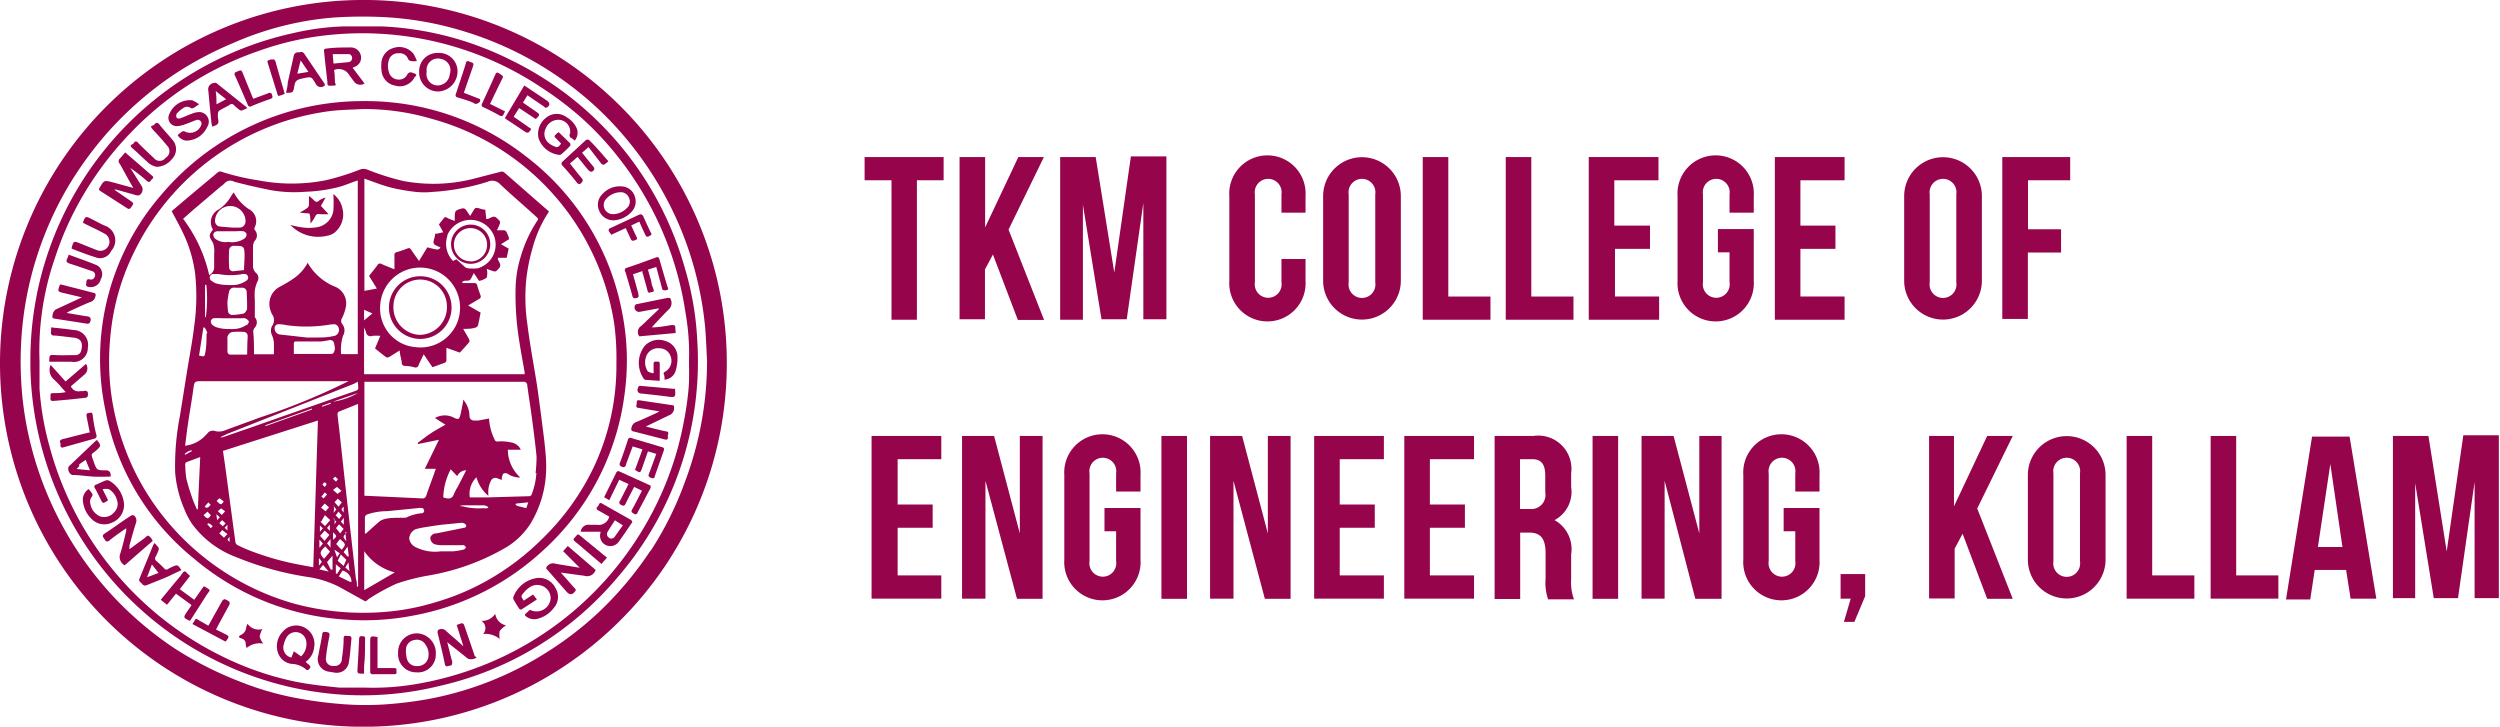 <svg id="Layer_1" data-name="Layer 1" xmlns="http://www.w3.org/2000/svg" viewBox="0 0 150.59 43.77"><defs><style>.cls-1{fill:#96044d;fill-rule:evenodd;}.cls-2{fill:#96044b;}</style></defs><title>logotkm</title><path class="cls-1" d="M34.48,12.67a21.89,21.89,0,1,0,21.6,21.89A21.86,21.86,0,0,0,34.48,12.67Zm17,33.17a21.13,21.13,0,0,1-3.2,3.79A20.81,20.81,0,0,1,45.17,52a20.15,20.15,0,0,1-7.08,2.78,24.11,24.11,0,0,1-2.6.32,17.88,17.88,0,0,1-2.34,0,24.76,24.76,0,0,1-2.53-.3,18.27,18.27,0,0,1-3.91-1.09,21.48,21.48,0,0,1-3.92-2,21.15,21.15,0,0,1-3.4-2.83,20.84,20.84,0,0,1-5.19-9.25A20,20,0,0,1,13.6,36a21.42,21.42,0,0,1,.11-4.22,20.63,20.63,0,0,1,1.24-4.87,20.33,20.33,0,0,1,1.61-3.26,22,22,0,0,1,2.22-3,21.25,21.25,0,0,1,4-3.49,21.67,21.67,0,0,1,3.52-1.88A19,19,0,0,1,30.38,14a17.9,17.9,0,0,1,2.28-.29,26.5,26.5,0,0,1,2.94,0,19.79,19.79,0,0,1,4.72.87,20.58,20.58,0,0,1,6.84,3.63A20.08,20.08,0,0,1,50,21a20.72,20.72,0,0,1,2.4,3.55,20.39,20.39,0,0,1,1.8,4.58,20.69,20.69,0,0,1,.57,3.2c0.06,0.68.08,1.37,0.12,2.05a20.62,20.62,0,0,1-1.36,7.39A20.05,20.05,0,0,1,51.5,45.84Z" transform="translate(-12.3 -12.67)"/><path class="cls-1" d="M54.3,33.17a18.18,18.18,0,0,0-.73-4.29A19.92,19.92,0,0,0,43.12,16.31a19.31,19.31,0,0,0-7.83-2.05c-0.77,0-1.54,0-2.31,0a15.63,15.63,0,0,0-3,.4,20.16,20.16,0,0,0-15.85,19.7,19.38,19.38,0,0,0,.2,2.9A20.12,20.12,0,0,0,33,54.52,19.32,19.32,0,0,0,38.73,54a19.66,19.66,0,0,0,10.75-6.53A19.88,19.88,0,0,0,54.3,33.17Zm-0.51,2.74c-0.05.68-.15,1.37-0.27,2a19.31,19.31,0,0,1-1.38,4.5,20,20,0,0,1-2.61,4.3,19.56,19.56,0,0,1-6.94,5.52,20,20,0,0,1-5.25,1.65,15.26,15.26,0,0,1-3,.21c-0.53,0-1.07,0-1.59,0C31.88,54,31,53.91,30.14,53.74a18.41,18.41,0,0,1-4.53-1.57A19.79,19.79,0,0,1,15.27,39.51a17.19,17.19,0,0,1-.59-3.43c0-.56,0-1.11,0-1.67a17.1,17.1,0,0,1,.93-6.2,19,19,0,0,1,2.19-4.57,20,20,0,0,1,2.34-2.94A19.8,19.8,0,0,1,23,18.23a19.4,19.4,0,0,1,4.85-2.48,17.86,17.86,0,0,1,4.56-1A19.44,19.44,0,0,1,45,18a19.64,19.64,0,0,1,2.58,2,19.11,19.11,0,0,1,2.51,2.87,19.78,19.78,0,0,1,3.51,8.69A14,14,0,0,1,53.81,34C53.79,34.65,53.83,35.28,53.79,35.91Z" transform="translate(-12.3 -12.67)"/><path class="cls-1" d="M49.78,31.52a15.36,15.36,0,0,0-5.85-9.47,15.65,15.65,0,0,0-9.72-3.29A15.88,15.88,0,0,0,22,24.42a15.08,15.08,0,0,0-3.36,12.92,15.07,15.07,0,0,0,5.37,9A15.62,15.62,0,0,0,33.25,50a15.43,15.43,0,0,0,3.94-.25,15.66,15.66,0,0,0,7.73-3.84,15.32,15.32,0,0,0,5-9.49A14.77,14.77,0,0,0,49.78,31.52ZM48,40.95A15,15,0,0,1,45,45.09a15.45,15.45,0,0,1-3.48,2.62,14.52,14.52,0,0,1-3,1.24,14.07,14.07,0,0,1-2.93.57,15.94,15.94,0,0,1-5.61-.5,15.43,15.43,0,0,1-5.66-3,15.19,15.19,0,0,1-3.84-4.83,15.5,15.5,0,0,1-1.45-4.57,14.87,14.87,0,0,1-.1-3.47,14.4,14.4,0,0,1,1.42-5.24,15.31,15.31,0,0,1,11.76-8.54c0.67-.09,1.35-0.09,2-0.13a14.21,14.21,0,0,1,4.2.59A14.93,14.93,0,0,1,41.3,21a15.21,15.21,0,0,1,8,11.18,15.8,15.8,0,0,1,.13,2.39A14.32,14.32,0,0,1,48,40.95Z" transform="translate(-12.3 -12.67)"/><path class="cls-1" d="M21.46,23.46c-0.09.07-.12,0.27-0.31,0.11a9.76,9.76,0,0,0-1-.78l0.69,1.1a0.4,0.4,0,0,1-.15.54,0.34,0.34,0,0,1-.18,0l-1.18-.33a0.22,0.22,0,0,0-.14,0l1,0.69a0.33,0.33,0,0,1,.14.15,1.17,1.17,0,0,1-.2.3,0.2,0.2,0,0,1-.13,0l-1.65-1.06c-0.09-.06-0.11-0.11-0.05-0.2v0c0.27-.46.27-0.46,0.78-0.33l1.25,0.34C20,23.43,19.78,23,19.51,22.53a0.21,0.21,0,0,1,0-.3c0.11-.11.21-0.24,0.33-0.38l0.87,0.75,0.71,0.62C21.54,23.3,21.57,23.37,21.46,23.46Z" transform="translate(-12.3 -12.67)"/><path class="cls-1" d="M48.18,47a0.54,0.54,0,0,1-.69.35l-1.41-.19,0.46,0.52c0.12,0.13.23,0.27,0.36,0.4s0.08,0.17,0,.26-0.23.22-.45,0l-1.26-1.44a0.45,0.45,0,0,1,.58-0.27l1.45,0.24-1-1,0.28-.31Z" transform="translate(-12.3 -12.67)"/><path class="cls-1" d="M53,32.73l-2.19.2a0.43,0.43,0,0,1,.12-0.63l1.05-1,0-.06-1.13.21a0.27,0.27,0,0,1-.31-0.36A0.17,0.17,0,0,1,50.61,31l1.91-.39c0.14,0,.16,0,0.2.14a0.52,0.52,0,0,1-.16.58c-0.29.29-.57,0.59-0.85,0.89l-0.15.17c0.42,0,.81-0.08,1.19-0.14,0.17,0,.23,0,0.23.17S53,32.6,53,32.73Z" transform="translate(-12.3 -12.67)"/><path class="cls-1" d="M52.57,37.7l-1.16.56-0.21.1c0.43,0.11.81,0.21,1.19,0.29,0.16,0,.2.09,0.14,0.23a0.6,0.6,0,0,0,0,.15c0,0.12-.07.14-0.19,0.11l-1.87-.48a0.15,0.15,0,0,1-.13-0.22,0.44,0.44,0,0,1,.31-0.36c0.4-.16.78-0.35,1.17-0.52l0.2-.11-1.25-.21c-0.12,0-.17-0.08-0.13-0.18s-0.05-.31.16-0.28l2.08,0.31A0.47,0.47,0,0,1,52.57,37.7Z" transform="translate(-12.3 -12.67)"/><path class="cls-1" d="M33.54,16.75l0.2-.09a0.57,0.57,0,0,0,.31-0.5,0.62,0.62,0,0,0-.69-0.63c-0.47,0-.95,0-1.42.07-0.12,0-.13.08-0.12,0.17,0.06,0.61.13,1.21,0.2,1.81,0,0.27,0,.26.31,0.25s0.17-.06.15-0.19,0-.5-0.06-0.75a0.72,0.72,0,0,1,.89.26c0.1,0.15.21,0.29,0.32,0.44a0.47,0.47,0,0,0,.63.11Zm-0.22-.34-0.93.09-0.05-.57c0.33,0,.64,0,1,0A0.25,0.25,0,0,1,33.32,16.41Z" transform="translate(-12.3 -12.67)"/><path class="cls-1" d="M21.5,45.25l-1.69,1.47A0.57,0.57,0,0,1,19.55,46c0.14-.44.24-0.89,0.35-1.33,0,0,0-.1,0-0.18-0.36.25-.7,0.48-1,0.73-0.14.11-.22,0.08-0.3-0.06s-0.19-.22,0-0.35c0.53-.34,1-0.7,1.56-1.06,0.12-.08.17-0.05,0.25,0a0.42,0.42,0,0,1,.07.45c-0.14.44-.26,0.88-0.38,1.33a1.52,1.52,0,0,0,0,.22L21,45.09c0.22-.18.19-0.23,0.41,0Z" transform="translate(-12.3 -12.67)"/><path class="cls-1" d="M45.65,49.3a1.75,1.75,0,0,1-1,.65A0.79,0.79,0,0,1,44,49.81c-0.1-.07-0.11-0.13,0-0.21l0.22-.2a0.85,0.85,0,0,0,1.25-.72A0.81,0.81,0,0,0,44.28,48a1.55,1.55,0,0,0-.43.37c-0.19.22-.17,0.23,0,0.48l0.56-.37,0.23,0.3-0.94.61a0.16,0.16,0,0,1-.13-0.06c-0.12-.18-0.24-0.37-0.34-0.56a0.2,0.2,0,0,1,0-.16,1.79,1.79,0,0,1,1.48-1.13,1.1,1.1,0,0,1,1.07.65A1,1,0,0,1,45.65,49.3Z" transform="translate(-12.3 -12.67)"/><path class="cls-1" d="M50.33,44L48.56,43c-0.18-.11-0.18.11-0.25,0.18a0.12,0.12,0,0,0,0,.22L49,43.79a0.66,0.66,0,0,1-.76.49c-0.15,0-.3,0-0.44,0a0.47,0.47,0,0,0-.52.42h1.19a0.44,0.44,0,0,1,0,.07,0.62,0.62,0,0,0,1.11.52c0.28-.38.54-0.78,0.81-1.17Zm-1,1a0.24,0.24,0,0,1-.35.06,0.26,0.26,0,0,1-.07-0.37c0.13-.22.28-0.44,0.43-0.68l0.48,0.31C49.65,44.54,49.49,44.77,49.33,45Z" transform="translate(-12.3 -12.67)"/><path class="cls-1" d="M19.05,44.15a1.08,1.08,0,0,1-1.27-.26,1.67,1.67,0,0,1-.49-1.15,0.76,0.76,0,0,1,.35-0.61,2.33,2.33,0,0,1,.21.27,0.18,0.18,0,0,1,0,.17,0.47,0.47,0,0,0-.11.43,1,1,0,0,0,.6.78,0.79,0.79,0,0,0,.86-0.28,0.68,0.68,0,0,0,.14-0.72,1.08,1.08,0,0,0-.47-0.64,0.89,0.89,0,0,0-.39,0l0.33,0.66-0.09.07c-0.22.13-.23,0.13-0.34-0.09s-0.23-.47-0.36-0.7a0.13,0.13,0,0,1,.08-0.22c0.18-.08.36-0.17,0.54-0.24a0.3,0.3,0,0,1,.23,0,1.8,1.8,0,0,1,.9,1.38A1.15,1.15,0,0,1,19.05,44.15Z" transform="translate(-12.3 -12.67)"/><path class="cls-1" d="M18.05,30.5a0.43,0.43,0,0,1-.31.36c-0.43.17-.84,0.37-1.26,0.56l-0.17.1,1.19,0.2c0.26,0,.33.17,0.2,0.4a0.17,0.17,0,0,1-.14.05l-2-.31a0.15,0.15,0,0,1-.1-0.06,0.56,0.56,0,0,1,.18-0.48L17,30.69l0.23-.11L16,30.29a0.35,0.35,0,0,1-.19-0.11,1.37,1.37,0,0,1,.1-0.36,0.18,0.18,0,0,1,.12,0l1.91,0.49A0.13,0.13,0,0,1,18.05,30.5Z" transform="translate(-12.3 -12.67)"/><path class="cls-1" d="M53,35a0.75,0.75,0,0,1-.67.54c0-.13,0-0.24-0.06-0.36a0.15,0.15,0,0,1,.07-0.11,0.75,0.75,0,0,0,.35-0.95A0.7,0.7,0,0,0,52,33.65a0.74,0.74,0,0,0-.73.39,1,1,0,0,0,.05,1,0.78,0.78,0,0,0,.35.11c0-.22,0-0.38,0-0.55s0.09-.15.2-0.15,0.18,0,.17.16c0,0.32,0,.64,0,1l-0.86-.06a0.15,0.15,0,0,1-.09-0.05,1.66,1.66,0,0,1,.05-2,1.16,1.16,0,0,1,1.24-.29,1,1,0,0,1,.73.94A2.69,2.69,0,0,1,53,35Z" transform="translate(-12.3 -12.67)"/><path class="cls-1" d="M41,52.28a0.57,0.57,0,0,1-.51.07l-1.08-.86-0.17-.14c0.11,0.42.19,0.8,0.3,1.17,0,0.16,0,.23-0.15.25s-0.26.12-.3-0.13c-0.12-.6-0.27-1.18-0.41-1.77a0.36,0.36,0,0,1,0-.24,0.37,0.37,0,0,1,.44,0c0.33,0.31.69,0.59,1,.89l0.09,0.07,0,0-0.4-1.27a2.1,2.1,0,0,1,.31-0.11,0.17,0.17,0,0,1,.13.09c0.22,0.63.44,1.27,0.65,1.9A0.15,0.15,0,0,1,41,52.28Z" transform="translate(-12.3 -12.67)"/><path class="cls-1" d="M31.22,51.68a1.11,1.11,0,0,0-.56-1.2,1.07,1.07,0,0,0-1.33.24,1.26,1.26,0,0,0-.3,1.23,1,1,0,0,0,.83.71,1.39,1.39,0,0,1,.87.33c0.11,0.11.18,0,.24-0.08s0-.14-0.06-0.2a2.53,2.53,0,0,1-.2-0.17A1.23,1.23,0,0,0,31.22,51.68Zm-0.78.53L30,51.9l-0.15.38a0.62,0.62,0,0,1-.45-0.81,1.45,1.45,0,0,1,.14-0.37,0.64,0.64,0,0,1,1.21.23A1,1,0,0,1,30.43,52.21Z" transform="translate(-12.3 -12.67)"/><path class="cls-1" d="M52.4,30.16c-0.12,0-.19,0-0.22-0.11-0.11-.43-0.23-0.86-0.35-1.3l-0.5.16,0.21,0.74c0,0.15.08,0.31,0.13,0.46s-0.06.14-.14,0.16-0.18.08-.22-0.07c-0.08-.32-0.18-0.64-0.27-1C51,29.16,51,29.1,51,29l-0.57.19,0.32,1.16c0,0.12.08,0.23-.11,0.27s-0.22,0-.26-0.17c-0.13-.47-0.27-0.94-0.41-1.41A0.15,0.15,0,0,1,50,28.82c0.61-.2,1.21-0.42,1.81-0.64a0.14,0.14,0,0,1,.21.1c0.16,0.56.32,1.12,0.49,1.67C52.6,30.11,52.52,30.13,52.4,30.16Z" transform="translate(-12.3 -12.67)"/><path class="cls-1" d="M46.92,21.14L46.75,21a0.19,0.19,0,0,1-.11-0.29,0.72,0.72,0,0,0-.56-0.81,0.82,0.82,0,0,0-.91.51,0.72,0.72,0,0,0,.24.92,1.13,1.13,0,0,0,.2.12c0.27,0.13.3,0.12,0.49-.13l-0.26-.27c-0.18-.17-0.18-0.17,0-0.34l0.11-.08c0.23,0.22.46,0.44,0.69,0.67a0.16,0.16,0,0,1,0,.16c-0.16.17-.33,0.33-0.5,0.48A0.2,0.2,0,0,1,46,22a1.49,1.49,0,0,1-1.26-1,1.22,1.22,0,0,1,.47-1.25,1,1,0,0,1,1.25,0,1.41,1.41,0,0,1,.6.7A0.74,0.74,0,0,1,46.92,21.14Z" transform="translate(-12.3 -12.67)"/><path class="cls-1" d="M24.78,20.32a1.39,1.39,0,0,1-1.28.82A0.69,0.69,0,0,1,23,20.81a2.77,2.77,0,0,1,.28-0.22,0.18,0.18,0,0,1,.15,0,0.71,0.71,0,0,0,1-.41,0.23,0.23,0,0,0-.3-0.28c-0.22.07-.44,0.18-0.66,0.25a1.64,1.64,0,0,1-.52.12,0.5,0.5,0,0,1-.49-0.62,1.35,1.35,0,0,1,1.42-.94,2.36,2.36,0,0,1,.41.24c-0.16.11-.25,0.18-0.35,0.23a0.18,0.18,0,0,1-.15,0,0.36,0.36,0,0,0-.45,0,1.8,1.8,0,0,0-.39.33,0.29,0.29,0,0,0,0,.27,0.28,0.28,0,0,0,.25,0c0.23-.08.45-0.19,0.68-0.27a1.25,1.25,0,0,1,.45-0.09A0.58,0.58,0,0,1,24.78,20.32Z" transform="translate(-12.3 -12.67)"/><path class="cls-1" d="M51.49,41.92a1.12,1.12,0,0,1,0,.14L50.7,43.55a0.13,0.13,0,0,1-.22.06c-0.09-.06-0.19-0.09-0.11-0.24,0.21-.37.4-0.76,0.6-1.14L50.5,42c-0.17.33-.35,0.66-0.51,1-0.07.15-.14,0.16-0.28,0.08a0.15,0.15,0,0,1-.06-0.25l0.51-1-0.56-.26L49,42.8l-0.31-.18c0.25-.51.5-1,0.74-1.5a0.16,0.16,0,0,1,.14-0.07Z" transform="translate(-12.3 -12.67)"/><path class="cls-1" d="M52.28,39.82q-0.27.77-.54,1.54c0,0.13-.11.14-0.23,0.09s-0.18-.09-0.12-0.24c0.15-.39.29-0.78,0.44-1.2l-0.5-.15-0.35,1c-0.11.31-.13,0.31-0.43,0.11L51,39.74l-0.59-.18c-0.14.38-.28,0.74-0.41,1.11a0.15,0.15,0,0,1-.24.11,0.16,0.16,0,0,1-.11-0.25c0.17-.45.32-0.9,0.47-1.36a0.15,0.15,0,0,1,.22-0.11l1.82,0.54C52.29,39.63,52.33,39.69,52.28,39.82Z" transform="translate(-12.3 -12.67)"/><path class="cls-1" d="M24.75,48.5c-0.3.47-.6,0.94-0.9,1.41l-0.11.16h0c-0.41-.19-0.41-0.2-0.17-0.56l0.27-.39-0.94-.69-0.54.67-0.38-.3,0.89-1.08c0.14-.17.29-0.33,0.41-0.51s0.19-.14.3,0a2.08,2.08,0,0,0,.17.15l-0.62.8L24,48.8,24.56,48h0.07C25,48.25,25,48.15,24.75,48.5Z" transform="translate(-12.3 -12.67)"/><path class="cls-1" d="M38.67,15.86A1.09,1.09,0,0,0,37.55,17a1.14,1.14,0,0,0,1.15,1.18A1.21,1.21,0,0,0,39.86,17,1.11,1.11,0,0,0,38.67,15.86Zm0.72,1.28a0.73,0.73,0,0,1-.92.65A0.69,0.69,0,0,1,38,17a1.83,1.83,0,0,1,0-.21,0.68,0.68,0,0,1,.86-0.57A0.69,0.69,0,0,1,39.39,17.14Z" transform="translate(-12.3 -12.67)"/><path class="cls-1" d="M48.95,22.39l-0.18.14c-0.1.1-.17,0.06-0.25,0l-0.77-1-0.39.34c0.23,0.28.44,0.55,0.66,0.81,0.09,0.11.12,0.18,0,.29s-0.21,0-.29-0.06l-0.64-.79-0.46.4c0.24,0.3.46,0.59,0.7,0.87,0.09,0.11.1,0.18,0,.28a0.16,0.16,0,0,1-.28,0q-0.41-.52-0.85-1c-0.1-.11-0.11-0.18,0-0.28l1.4-1.29a0.21,0.21,0,0,1,.18,0C48.16,21.47,48.55,21.92,48.95,22.39Z" transform="translate(-12.3 -12.67)"/><path class="cls-1" d="M37.42,50.82A1.13,1.13,0,0,0,36.28,52a1.09,1.09,0,0,0,1.11,1.17,1.07,1.07,0,0,0,1.16-1.08A1.18,1.18,0,0,0,37.42,50.82Zm0.67,1.5a0.65,0.65,0,0,1-.67.47,0.58,0.58,0,0,1-.6-0.41,1.77,1.77,0,0,1-.06-0.66,0.59,0.59,0,0,1,.51-0.5,0.6,0.6,0,0,1,.66.28A1,1,0,0,1,38.09,52.32Z" transform="translate(-12.3 -12.67)"/><path class="cls-1" d="M45.31,19.09a0.14,0.14,0,0,1-.24,0l-1-.68-0.27.44,0.77,0.53c0.27,0.19.27,0.21,0,.46l-1-.66-0.33.52,1.06,0.74a0.94,0.94,0,0,1-.15.2,0.2,0.2,0,0,1-.17,0l-1.25-.83,0-.06,1.15-1.93,1.22,0.81a1.57,1.57,0,0,0,.16.11C45.42,18.86,45.43,19,45.31,19.09Z" transform="translate(-12.3 -12.67)"/><path class="cls-1" d="M17.59,36.53a0.18,0.18,0,0,1-.13.1l-0.92.1-1,.09c-0.14,0-.21,0-0.2-0.17a0.34,0.34,0,0,0,0-.11c0-.15,0-0.19.17-0.19s0.47,0,.75-0.06L16,36a4.81,4.81,0,0,0-.45-0.47,0.76,0.76,0,0,1-.2-0.88l0.9,1,1.23-1.06a0.48,0.48,0,0,1-.09.64l-0.82.71a0.49,0.49,0,0,0,.57.29l0.17,0C17.55,36.17,17.63,36.25,17.59,36.53Z" transform="translate(-12.3 -12.67)"/><path class="cls-1" d="M22.65,22.26a1.22,1.22,0,0,1-.9.46,1.07,1.07,0,0,1-.6-0.32c-0.29-.26-0.56-0.53-0.85-0.78s0-.22.05-0.32,0.16-.18.29,0q0.45,0.45.92,0.88a0.44,0.44,0,0,0,.71,0,0.46,0.46,0,0,0,.1-0.73c-0.27-.33-0.55-0.64-0.84-0.95s0-.23.06-0.32,0.18-.19.32,0,0.51,0.59.76,0.89A0.85,0.85,0,0,1,22.65,22.26Z" transform="translate(-12.3 -12.67)"/><path class="cls-1" d="M27.13,19.11l-1.8-1.44a0.19,0.19,0,0,0-.14,0,0.38,0.38,0,0,0-.34.47c0.06,0.65.12,1.3,0.19,1.95a1.27,1.27,0,0,0,.05.21c0.38-.14.4-0.17,0.34-0.54a1,1,0,0,1,0-.25,0.26,0.26,0,0,1,.08-0.18c0.2-.12.42-0.22,0.62-0.34a0.17,0.17,0,0,1,.25,0,2.86,2.86,0,0,0,.32.28,0.22,0.22,0,0,0,.16.06,2.5,2.5,0,0,0,.33-0.15A0.27,0.27,0,0,0,27.13,19.11Zm-1.79-.16c0-.27,0-0.51-0.05-0.8l0.63,0.5Z" transform="translate(-12.3 -12.67)"/><path class="cls-1" d="M31.85,17.71l-1.24-1.83a0.23,0.23,0,0,0-.29-0.05A0.26,0.26,0,0,0,30,16c-0.12.56-.25,1.11-0.37,1.66,0,0.2-.06.4-0.1,0.6,0.38,0,.43,0,0.49-0.35s0.09-.43.57-0.53,0.47-.09.72,0.32a0.34,0.34,0,0,0,.56.11A0.66,0.66,0,0,0,31.85,17.71Zm-1.64-.6,0.2-.8L30.88,17Z" transform="translate(-12.3 -12.67)"/><path class="cls-1" d="M22.66,46.82l-0.22.11a0.16,0.16,0,0,1-.23,0c-0.15-.16-0.31-0.31-0.47-0.45a0.2,0.2,0,0,1-.06-0.29,2.55,2.55,0,0,0,.17-0.38,0.2,0.2,0,0,0,0-.15c-0.07-.1-0.15-0.18-0.24-0.28a0.72,0.72,0,0,0-.08.12L20.7,47.53c-0.07.17,0.09,0.22,0.16,0.31a0.21,0.21,0,0,0,.27.08l1.1-.44,1-.47C23,46.68,23,46.67,22.66,46.82Zm-1.5.62,0.29-.77,0.4,0.51Z" transform="translate(-12.3 -12.67)"/><path class="cls-1" d="M18.67,41c-0.54,0-.54,0-0.73-0.53s-0.15-.4.17-0.68,0.25-.31.05-0.6l-0.06,0-1.67,1.59a0.42,0.42,0,0,0,.21.5c0.44,0,.88.08,1.32,0.1s0.69,0,1,0C19,41.11,18.87,41,18.67,41Zm-1.76-.08a1.48,1.48,0,0,0,.16-0.17,0.39,0.39,0,0,0,0-.11l0.39-.27L17.72,41Z" transform="translate(-12.3 -12.67)"/><path class="cls-1" d="M19,27.78a0.73,0.73,0,0,1-.94.39c-0.49-.15-1-0.35-1.44-0.52a0.36,0.36,0,0,1,0-.08c0.12-.39.12-0.39,0.5-0.24s0.66,0.27,1,.4a0.54,0.54,0,0,0,.45-1c-0.36-.2-0.73-0.37-1.1-0.55l-0.18-.1a0.26,0.26,0,0,1,0,0c0.16-.4.16-0.4,0.54-0.21s0.5,0.27.75,0.38A0.94,0.94,0,0,1,19,27.78Z" transform="translate(-12.3 -12.67)"/><path class="cls-1" d="M17.59,33.62a0.84,0.84,0,0,1-1,.84l-1.14,0-0.18,0a0.16,0.16,0,0,1,0,0c0-.43,0-0.42.4-0.4s0.78,0,1.17,0a0.34,0.34,0,0,0,.35-0.27c0.12-.45,0-0.73-0.44-0.78s-0.79-.1-1.18-0.13a0.17,0.17,0,0,1-.19-0.24l0-.25,0.92,0.1,0.44,0.06A0.89,0.89,0,0,1,17.59,33.62Z" transform="translate(-12.3 -12.67)"/><path class="cls-1" d="M33.47,51.15c-0.05.46-.07,0.92-0.15,1.37a0.74,0.74,0,0,1-.84.67l-0.36-.06a0.76,0.76,0,0,1-.64-1c0.07-.41.16-0.81,0.23-1.23,0-.21.15-0.17,0.29-0.15s0.17,0.09.14,0.24c-0.08.42-.16,0.84-0.2,1.27a0.42,0.42,0,0,0,.48.52,0.41,0.41,0,0,0,.47-0.43C32.95,52,33,51.54,33,51.12c0-.23.17-0.13,0.28-0.14S33.48,51,33.47,51.15Z" transform="translate(-12.3 -12.67)"/><path class="cls-1" d="M37.26,17.35a1,1,0,0,1-1.15.48,1,1,0,0,1-.83-0.91,2.17,2.17,0,0,1,0-.53A1,1,0,0,1,36,15.56a1.1,1.1,0,0,1,1.2.34,2.11,2.11,0,0,1,.21.45,1.61,1.61,0,0,1-.34,0,0.26,0.26,0,0,1-.18-0.11,0.54,0.54,0,0,0-.59-0.36,0.56,0.56,0,0,0-.57.39,1.16,1.16,0,0,0,0,.75,0.59,0.59,0,0,0,.53.44,0.55,0.55,0,0,0,.59-0.34C37,17,37,17,37.25,17.09S37.3,17.27,37.26,17.35Z" transform="translate(-12.3 -12.67)"/><path class="cls-1" d="M50.55,24.54a0.86,0.86,0,0,0-.78-0.64,1.4,1.4,0,0,0-1.2.48,0.88,0.88,0,0,0-.17,1,0.91,0.91,0,0,0,.88.56,1.54,1.54,0,0,0,1-.45A0.9,0.9,0,0,0,50.55,24.54Zm-0.46.63a1.19,1.19,0,0,1-.84.4,0.55,0.55,0,0,1-.41-0.95,1.19,1.19,0,0,1,.82-0.37,0.52,0.52,0,0,1,.52.32A0.53,0.53,0,0,1,50.1,25.17Z" transform="translate(-12.3 -12.67)"/><path class="cls-1" d="M25.44,50.34l-0.13.25,0.52,0.26c0.29,0.14.3,0.16,0.06,0.47l-2-1.06,0.21-.33,0.75,0.43,0.81-1.45a0.3,0.3,0,0,1,.16-0.15,0.79,0.79,0,0,1,.3.16,0.28,0.28,0,0,1,0,.17Z" transform="translate(-12.3 -12.67)"/><path class="cls-1" d="M51.41,26.89c-0.1.06-.17,0.06-0.23-0.06s-0.25-.53-0.37-0.81l-0.49.23c0.11,0.23.2,0.45,0.31,0.66s0,0.18-.09.23-0.19.06-.25-0.08-0.2-.43-0.3-0.65l-0.87.4L49,26.63a0.13,0.13,0,0,1,.07-0.22l1.73-.81c0.12-.05.18,0,0.24,0.08q0.22,0.5.46,1C51.6,26.81,51.51,26.83,51.41,26.89Z" transform="translate(-12.3 -12.67)"/><path class="cls-1" d="M18.12,38.92a0.19,0.19,0,0,1-.09.16l-1.92.54a0.12,0.12,0,0,1-.17-0.11,0.46,0.46,0,0,0,0-.15c-0.07-.15,0-0.2.14-0.24l1.54-.39,0.09,0c-0.07-.33-0.13-0.66-0.2-1,0-.12,0-0.17.12-0.18s0.21-.09.25,0.1C17.93,38.07,18,38.49,18.12,38.92Z" transform="translate(-12.3 -12.67)"/><path class="cls-1" d="M28.59,18.63c-0.39.13-.77,0.28-1.14,0.43A0.14,0.14,0,0,1,27.23,19q-0.38-.89-0.77-1.77A0.14,0.14,0,0,1,26.54,17c0.3-.13.3-0.14,0.42,0.17l0.54,1.33,0.06,0.12,0.89-.33a0.15,0.15,0,0,1,.24.11C28.73,18.51,28.73,18.58,28.59,18.63Z" transform="translate(-12.3 -12.67)"/><path class="cls-1" d="M36,53.28l-1.21,0a0.15,0.15,0,0,1-.19-0.18c0-.58,0-1.16,0-1.75,0-.37,0-0.38.44-0.31v1.87c0.33,0,.63,0,0.93,0s0.19,0.08.21,0.22S36.16,53.28,36,53.28Z" transform="translate(-12.3 -12.67)"/><path class="cls-1" d="M18.37,29.49a0.61,0.61,0,0,1-.73.46,0.15,0.15,0,0,1-.14-0.22c0-.1,0-0.29.21-0.23A0.23,0.23,0,0,0,18,29.35,0.24,0.24,0,0,0,17.84,29c-0.45-.15-0.89-0.31-1.34-0.45-0.18-.06-0.24-0.13-0.15-0.31s0.05-.13.09-0.23c0.56,0.21,1.1.39,1.63,0.61A0.6,0.6,0,0,1,18.37,29.49Z" transform="translate(-12.3 -12.67)"/><path class="cls-1" d="M41.22,18.64c0,0.06,0,.09,0,0.13S41,19,40.87,18.9s-0.64-.25-1-0.36a0.14,0.14,0,0,1-.11-0.21c0.2-.61.41-1.22,0.6-1.84a0.13,0.13,0,0,1,.21-0.11c0.28,0.1.29,0.09,0.19,0.38l-0.52,1.5Z" transform="translate(-12.3 -12.67)"/><path class="cls-1" d="M42.72,19.38l-0.07.14c-0.06.16-.14,0.18-0.29,0.09-0.3-.17-0.62-0.33-0.94-0.48a0.14,0.14,0,0,1-.08-0.22c0.27-.59.54-1.17,0.8-1.76,0.09-.2.2-0.07,0.31,0s0.19,0.1.11,0.25c-0.25.5-.49,1-0.74,1.53Z" transform="translate(-12.3 -12.67)"/><path class="cls-1" d="M48.86,46.26l-0.33.38-1.08-.92c-0.17-.14-0.33-0.29-0.5-0.42s-0.1-.18,0-0.28,0.12-.24.29-0.09C47.77,45.37,48.3,45.8,48.86,46.26Z" transform="translate(-12.3 -12.67)"/><path class="cls-1" d="M52.53,36.56c-0.51-.07-1-0.12-1.54-0.18-0.28,0-.36-0.17-0.23-0.42a0.13,0.13,0,0,1,.1-0.05l2,0.18,0.1,0C53,36.59,53,36.62,52.53,36.56Z" transform="translate(-12.3 -12.67)"/><path class="cls-1" d="M42.78,50.34a1.5,1.5,0,0,0-.38.34,1.25,1.25,0,0,0,0,.48,1.33,1.33,0,0,0-1-.3,0.52,0.52,0,0,0-.1-0.79,0.94,0.94,0,0,0,.83-0.43A0.83,0.83,0,0,0,42.78,50.34Z" transform="translate(-12.3 -12.67)"/><path class="cls-1" d="M28.16,51.44a1.2,1.2,0,0,0-1,.26,0.88,0.88,0,0,1-.06-0.22,0.32,0.32,0,0,0-.26-0.35c-0.19-.07-0.2-0.12,0-0.23a0.53,0.53,0,0,0,.29-0.43,1.18,1.18,0,0,1,.08-0.23,0.81,0.81,0,0,0,.9.32,1.4,1.4,0,0,0-.17.46A1.32,1.32,0,0,0,28.16,51.44Z" transform="translate(-12.3 -12.67)"/><path class="cls-1" d="M29.41,18.34a1.5,1.5,0,0,1-.34.11A0.28,0.28,0,0,1,29,18.3c-0.18-.58-0.36-1.16-0.54-1.74-0.08-.24-0.08-0.24.17-0.31l0.18,0a0.36,0.36,0,0,1,.08.11q0.28,1,.56,1.95A0.11,0.11,0,0,1,29.41,18.34Z" transform="translate(-12.3 -12.67)"/><path class="cls-1" d="M34.29,51.27c0,0.52,0,1-.06,1.55,0,0.15,0,.29,0,0.43l0,0c-0.42,0-.42,0-0.39-0.37s0.06-1.11.09-1.67c0-.12,0-0.24.18-0.22S34.31,51,34.29,51.27Z" transform="translate(-12.3 -12.67)"/><path class="cls-1" d="M44.9,37.74c-0.08-.61-0.16-1.23-0.25-1.84-0.19-1.23-.43-2.45-0.58-3.68A11.15,11.15,0,0,1,44,29.5a11.51,11.51,0,0,1,.37-1.86,7.59,7.59,0,0,1,1-2.23l-0.78-.68-1.9-1.66A0.29,0.29,0,0,0,42.52,23l-1.78.46a9.83,9.83,0,0,1-4.16.11,15.19,15.19,0,0,1-2.17-.69,0.6,0.6,0,0,0-.42,0,14.7,14.7,0,0,1-2.08.65,10.63,10.63,0,0,1-4.07,0A14.09,14.09,0,0,1,25.6,23a0.24,0.24,0,0,0-.19.06l-1.77,1.48-1,.85c0.23,0.43.45,0.83,0.65,1.24a8,8,0,0,1,.77,2.58A12.86,12.86,0,0,1,24,32.3c-0.1.87-.27,1.73-0.41,2.6s-0.3,1.87-.45,2.81a15.72,15.72,0,0,0-.29,3.42,7.13,7.13,0,0,0,.55,2.2,4.76,4.76,0,0,0,.47.9,5.82,5.82,0,0,0,2.66,2,18.83,18.83,0,0,0,4.28,1.19,6.1,6.1,0,0,1,1.92.6l1.57,0.87c0.07,0,.17-0.12.27-0.18a12.71,12.71,0,0,1,1.61-.88,12.37,12.37,0,0,1,1.91-.49,13.84,13.84,0,0,0,4.63-1.66,4.4,4.4,0,0,0,1.59-1.56,6.56,6.56,0,0,0,.87-2.78,8.15,8.15,0,0,0,0-1.15C45.12,39.36,45,38.55,44.9,37.74ZM23.33,25.85L24,25.26l1.59-1.35a1.93,1.93,0,0,0,.25-0.21,0.44,0.44,0,0,1,.55-0.09c0.74,0.2,1.5.37,2.25,0.52a8.34,8.34,0,0,0,2.08.09,9.22,9.22,0,0,0,2-.29c0.3-.08.59-0.2,0.89-0.31l0.24-.08V34h-1a2.8,2.8,0,0,1,.11-1.1,0.63,0.63,0,0,0-.05-0.72,0.3,0.3,0,0,1,0-.36,2.76,2.76,0,0,0,.22-0.65,1.09,1.09,0,0,0-.72-1.26,3.35,3.35,0,0,1-1.56-1.38l0-.06a2.7,2.7,0,0,1-.9,1,8.52,8.52,0,0,1-.79.47,1.16,1.16,0,0,0-.58,1.38,1.92,1.92,0,0,0,.1.27,0.6,0.6,0,0,1,0,.73,0.62,0.62,0,0,0,0,.53,1.44,1.44,0,0,1,.12.67c0,0.16,0,.32,0,0.49H27.6c0-.48,0-0.93-0.05-1.39a0.46,0.46,0,0,1,.1-0.22,0.46,0.46,0,0,0,0-.62,0.26,0.26,0,0,1,0-.12c0-.3,0-0.6,0-0.9a3.87,3.87,0,0,1,0-.6,2,2,0,0,1,.17-0.56,0.4,0.4,0,0,0-.11-0.5,0.61,0.61,0,0,1-.17-0.35c0-.41,0-0.83,0-1.24a0.69,0.69,0,0,1,.1-0.33,0.47,0.47,0,0,0,0-.66,0.19,0.19,0,0,1,0-.15,0.82,0.82,0,0,0-.36-1.11,2.7,2.7,0,0,1-.9-1,1.93,1.93,0,0,0-.15.21,2.37,2.37,0,0,1-.76.82,0.85,0.85,0,0,0-.34,1.21c-0.27.35-.25,0.39,0,0.8a1.52,1.52,0,0,1,.07.65c0,0.25,0,.51,0,0.77a0.54,0.54,0,0,1-.3.52A8.82,8.82,0,0,0,23.33,25.85Zm9.1,7.05C32.06,33,31.7,33,31.33,33c-0.18,0-.37,0-0.56,0v0l-1.6-.18a0.35,0.35,0,0,1-.32-0.31,0.24,0.24,0,0,1,.26-0.31c0.21,0,.42.06,0.63,0.08a8.51,8.51,0,0,0,2.5-.07h0.09a0.3,0.3,0,0,1,.37.21A0.38,0.38,0,0,1,32.43,32.91Zm0,0.88a0.18,0.18,0,0,1-.19.21H30c0-.21,0-0.4,0-0.59s0.08-.16.2-0.16c0.47,0,.95,0,1.42,0a5.12,5.12,0,0,0,.51-0.08,0.24,0.24,0,0,1,.3.24C32.47,33.51,32.47,33.65,32.47,33.78Zm-5.28-1.54a1.46,1.46,0,0,1-.87.25c-0.28,0-.57,0-0.85-0.08a0.81,0.81,0,0,1-.35-0.18A0.29,0.29,0,0,1,25,32a0.24,0.24,0,0,1,.16-0.16,3.8,3.8,0,0,1,.51,0l1.23,0a0.31,0.31,0,0,1,.15,0,0.46,0.46,0,0,1,.24.18A0.33,0.33,0,0,1,27.19,32.24Zm0,1.79-1,0A0.18,0.18,0,0,1,26,33.87c0-.26,0-0.51,0-0.77a0.38,0.38,0,0,1,.39-0.44,4.9,4.9,0,0,1,.57,0,0.25,0.25,0,0,1,.26.26C27.2,33.28,27.19,33.63,27.19,34ZM25.4,26.6c0.37,0,.75,0,1.12,0a2.17,2.17,0,0,1,.44,0,0.28,0.28,0,0,1,.19.16,0.32,0.32,0,0,1-.1.26,1.31,1.31,0,0,1-1,.22,1,1,0,0,1-.8-0.2,0.36,0.36,0,0,1-.1-0.27A0.26,0.26,0,0,1,25.4,26.6ZM25.25,26a0.92,0.92,0,0,1,1.84,0,0.37,0.37,0,0,1-.34.38l-0.23,0H26.29v0l-0.8-.07A0.36,0.36,0,0,1,25.25,26ZM27,28.94L26.41,29a0.24,0.24,0,0,1-.31-0.24,9.48,9.48,0,0,1,0-1,0.28,0.28,0,0,1,.34-0.28h0.1c0.41,0,.48.06,0.49,0.47S27,28.58,27,28.94Zm-1.8.25a0.81,0.81,0,0,1,.32,0,4,4,0,0,0,1.32,0,0.51,0.51,0,0,1,.28,0,0.22,0.22,0,0,1,0,.4,1.44,1.44,0,0,1-.86.25c-0.29,0-.58,0-0.87-0.08a0.69,0.69,0,0,1-.32-0.16A0.22,0.22,0,0,1,25.24,29.19Zm1.94,2.16a0.29,0.29,0,0,1-.18.21,3.6,3.6,0,0,1-.72.08,0.29,0.29,0,0,1-.2-0.18A5,5,0,0,1,26,30.85a4.56,4.56,0,0,1,.09-0.57A0.31,0.31,0,0,1,26.46,30h0.42a0.26,0.26,0,0,1,.28.26C27.18,30.64,27.19,31,27.18,31.35Zm-2.49.42V29.83h0.08A8.24,8.24,0,0,1,24.7,31.77Zm0.09,1c0,0.36,0,.71-0.06,1.07s-0.07.31-.39,0.25l0.26-1.69,0.08,0A1.41,1.41,0,0,1,24.79,32.73ZM24.22,43.35l-0.06,0c-0.11-.25-0.23-0.51-0.31-0.77a10.71,10.71,0,0,1-.33-1.11,6.23,6.23,0,0,1-.06-0.78,0.16,0.16,0,0,1,.12-0.2l0.78-.29C24.31,41.28,24.26,42.32,24.22,43.35ZM23.44,40a0.82,0.82,0,0,1,.41-0.21l0,0.06-0.41.22Zm1.36,3.49L25,43.7c-0.16.25-.2,0.25-0.44,0Zm-0.15-.33,0.2-.23L25,43.09C24.87,43.15,24.84,43.35,24.64,43.2ZM25,44.49l-0.22-.25c0.1-.07.1-0.07,0.33,0.12Zm-0.27-5.65a2,2,0,0,1-1.28.68c0.06-.44.1-0.84,0.16-1.23,0.1-.71.23-1.42,0.33-2.14,0.07-.52.06-0.52,0.58-0.52h8.58a0.38,0.38,0,0,1,.18,0l-0.17.09a39.24,39.24,0,0,1-5.19,2.11c-0.71.27-1.43,0.52-2.14,0.79a1,1,0,0,1-.58,0A0.42,0.42,0,0,0,24.75,38.84Zm0.62,4,0.17-.16,0.14,0.1,0.12,0.1C25.61,43.1,25.61,43.1,25.36,42.86Zm0.51,0.63-0.2.22-0.24-.23,0.2-.17Zm-0.53.17,0.21,0.19L25.38,44ZM25.68,44l0.21,0.2-0.17.17-0.21-.19ZM26,44.28l0,0.34h0l-0.17-.16Zm-0.49.52,0.18-.2L26,44.84l-0.21.22ZM26,45.18L26.13,45l0,0.32Zm5.17,1.66-0.75-.14a16.83,16.83,0,0,1-3.16-.9c-0.22-.09-0.44-0.19-0.66-0.3a0.26,0.26,0,0,1-.12-0.17c-0.21-1.56-.42-3.12-0.63-4.68l-0.12-.82L31.45,38ZM29.3,38.19v0l-3.23,1V39.19Zm-1,.09,2.79-1,0,0.06-2.8,1v0Zm3.84,6.61-0.29.36-0.27-.3,0.28-.32ZM32,44.47l0.17-.2,0,0.38Zm-0.12,1.1,0.3,0.33-0.36.43C31.53,46,31.54,45.92,31.91,45.57ZM32,45.4l0.21-.26c0,0.19,0,.32,0,0.52Zm-0.3-8.23,0-.06,0.52-.19,0,0.07ZM31.86,42l-0.14-.14,0.1-.13C32,41.75,32,41.86,31.86,42Zm0,0.33L32,42.45l-0.2.24-0.14-.1Zm0,0.67,0.26,0.23-0.21.24-0.27-.22ZM31.64,44.1l0.23-.4L32.19,44l-0.31.36-0.3-.28Zm0.11,0.39-0.18.21V44.33Zm0,0.92-0.21.26v-0.5Zm-0.21.9,0.15,0.21-0.18.22V46.32Zm0,0.66,0.22-.27L32.1,47.1Zm0.68,0L32,46.53l0.33-.39c0,0.31,0,.58,0,0.85h0Zm0.51-2.72,0.27,0.28-0.21.27-0.25-.32Zm0-.32-0.21-.22,0.17-.22,0.2,0.23Zm0.1,1.81-0.28-.3,0.23-.3C33.14,45.45,33.15,45.46,32.89,45.78Zm0,0.33,0.33,0.32L33,46.76l-0.36-.31Zm0.46,0.48,0.06,0.53-0.25-.23Zm-0.07-.37L33,45.93l0.14-.2,0.1-.13,0.07,0.59Zm-0.12-1.46,0.06,0.55C32.94,45,32.94,45,33.19,44.75Zm-0.08-.43-0.19-.2,0.18-.23c0,0.17,0,.29,0,0.41ZM33,43.19c0,0.12,0,.22,0,0.35C32.84,43.35,32.84,43.35,33,43.19Zm-0.31,0-0.24-.27,0.2-.21,0.24,0.22Zm-0.06-.77-0.27-.24L32.6,42l0.27,0.24Zm-0.09-.74-0.19-.17,0.14-.13,0.17,0.16Zm-0.18,1.44,0.2,0.23-0.17.22C32.42,43.42,32.42,43.3,32.41,43.14Zm0,0.78,0.2,0.19-0.14.19h0C32.47,44.19,32.46,44.08,32.45,43.92Zm0,0.83c0.25,0.24.25,0.24,0,.46Zm0.08,1.05h0L32.77,46l-0.17.24Zm0.09,1.44,0-.56,0.29,0.24-0.21.33Zm0.81,0.48-0.63-.31,0.22-.35A0.69,0.69,0,0,1,33.47,47.73ZM33.87,48H33.8c0-.15,0-0.3-0.06-0.45q-0.25-2.2-.5-4.41c-0.15-1.32-.29-2.63-0.44-4-0.05-.5-0.12-1-0.17-1.51a0.19,0.19,0,0,1,.07-0.16L33.87,37V48ZM32.34,36.87l1.53-.53A4.28,4.28,0,0,1,32.34,36.87Zm1.54-.78a0.24,0.24,0,0,1-.15.12l-1.72.6-4.42,1.55L25.74,39a0.21,0.21,0,0,1-.16,0L26,38.8l7.59-3a2.6,2.6,0,0,0,.26-0.14A3.56,3.56,0,0,1,33.88,36.09Zm0.35-3.68h0a1.7,1.7,0,0,1,.12.27,0.27,0.27,0,0,0,.38.22,3.24,3.24,0,0,1,.48,0l-0.32.76c0.22,0.17.43,0.35,0.66,0.52a0.2,0.2,0,0,0,.18,0c0.21-.12.41-0.26,0.65-0.4,0,0.26.1,0.5,0.12,0.73a0.18,0.18,0,0,0,.2.2,2.84,2.84,0,0,1,.55.08,0.19,0.19,0,0,0,.27-0.14c0.09-.21.19-0.4,0.3-0.64l0.53,0.78,0.77-.28a0.19,0.19,0,0,0,.07-0.14c0-.24,0-0.48,0-0.75L40,33.91c0.19-.21.38-0.41,0.56-0.63a0.2,0.2,0,0,0,0-.17c-0.11-.2-0.23-0.4-0.36-0.63,0.26,0,.49,0,0.72-0.07a0.24,0.24,0,0,0,.17-0.13c0.06-.25.11-0.51,0.16-0.78l-0.75-.43,0.65-.39a0.16,0.16,0,0,0,.09-0.23c-0.07-.2-0.14-0.4-0.2-0.6a0.15,0.15,0,0,0-.17-0.13H40.15l0-.07a0.34,0.34,0,0,1,.14-0.07c0.32,0,.32,0,0.46-0.28l0.09-.18,0.32,0.47h0a1.07,1.07,0,0,0,.46-0.2,1.16,1.16,0,0,0,0-.53A3.55,3.55,0,0,0,42,29a0.23,0.23,0,0,0,.19,0c0.31-.3.31-0.31,0.1-0.7l0-.1,0.26,0,0.27,0,0.12-.55-0.46-.27,0.48-.3c0-.15-0.09-0.3-0.15-0.44a0.2,0.2,0,0,0-.14-0.1c-0.13,0-.27,0-0.44,0a3,3,0,0,0,.17-0.37,0.22,0.22,0,0,0,0-.19c-0.3-.32-0.3-0.32-0.71-0.12l-0.1,0-0.06-.56c-0.17,0-.33-0.08-0.5-0.11a0.19,0.19,0,0,0-.15.07c-0.09.13-.16,0.26-0.26,0.42-0.1-.14-0.18-0.28-0.28-0.4a0.22,0.22,0,0,0-.18-0.06c-0.47.13-.46,0.13-0.47,0.61,0,0,0,.09,0,0.15-0.16-.06-0.3-0.11-0.44-0.18a0.14,0.14,0,0,0-.21,0c-0.09.13-.2,0.25-0.3,0.39L39,26.66l-0.4.09a0.32,0.32,0,0,0-.09,0c0,0.17-.08.34-0.1,0.51a0.21,0.21,0,0,0,.09.16,2.63,2.63,0,0,0,.33.15c-0.11.17-.11,0.17-0.79,0l-0.5.82c-0.17-.24-0.32-0.45-0.47-0.67a0.16,0.16,0,0,0-.23-0.08c-0.21.08-.43,0.16-0.65,0.22a0.16,0.16,0,0,0-.13.19c0,0.26,0,.53,0,0.84-0.28-.11-0.52-0.2-0.76-0.31a0.18,0.18,0,0,0-.27.07c-0.16.22-.33,0.42-0.5,0.64L35,30.05l-0.75.14V23.43c0.54,0.19,1.06.4,1.6,0.54a11.84,11.84,0,0,0,1.5.26,4.87,4.87,0,0,0,1,0,13.42,13.42,0,0,0,1.54-.18,12.92,12.92,0,0,0,1.78-.43,0.65,0.65,0,0,1,.77.16c0.72,0.68,1.48,1.32,2.22,2a0.12,0.12,0,0,1,0,.19,8.08,8.08,0,0,0-1,2.18,6.94,6.94,0,0,0-.3,1.77,17.4,17.4,0,0,0,.24,3.43c0.09,0.58.2,1.16,0.3,1.73a1.08,1.08,0,0,1,0,.13H34.23V32.42Zm0-.44V31.33l0.5,0.22ZM40,31.43a2.33,2.33,0,0,1-.67,1.45,2.36,2.36,0,0,1-2,.7,2.31,2.31,0,0,1-1.47-.69,2.37,2.37,0,0,1-.65-1.93A2.39,2.39,0,0,1,40,31.43Zm-0.76-4.58a1.52,1.52,0,0,1,2.84.09,1.48,1.48,0,0,1-1,1.89,2.62,2.62,0,0,1-.6,0,0.35,0.35,0,0,1-.2-0.1l-0.49-.44-0.2.1A1.48,1.48,0,0,1,39.26,26.85Zm-5,21.37V45.87a3.2,3.2,0,0,0,1.84,1.28Zm2.18-4.36c-0.35,0-.7,0-1,0.09a0.78,0.78,0,0,0-.34.2c-0.25.21-.49,0.44-0.74,0.66l-0.06,0c0-.34,0-0.68,0-1a0.24,0.24,0,0,1,.13-0.15,3.77,3.77,0,0,1,1.22-.2l1.81-.18a0.78,0.78,0,0,1,.32,0,0.2,0.2,0,0,1,.09.16,0.18,0.18,0,0,1-.09.14,2.68,2.68,0,0,0-1,.27A1.71,1.71,0,0,1,36.41,43.85Zm2.06,1.59a1.42,1.42,0,0,0,.38.06H40.1a0.29,0.29,0,0,1,.13,0,0.23,0.23,0,0,1,.13.12,0.2,0.2,0,0,1-.12.14,4.15,4.15,0,0,1-.64.11c-0.24,0-.49,0-0.75,0a2.59,2.59,0,0,1-1.49-.24,0.69,0.69,0,0,1-.41-0.53,0.64,0.64,0,0,1,.41-0.57,4.73,4.73,0,0,1,.59-0.12c0.31-.05.63-0.1,0.94-0.14l1.21-.12a0.34,0.34,0,0,1,.21.07,0.12,0.12,0,0,1,0,.22l-1.72.35a0.37,0.37,0,0,0-.37.25A0.43,0.43,0,0,0,38.47,45.45ZM39,42.63a3.87,3.87,0,0,1,.45-1.69l0.39,0.41A0.6,0.6,0,0,1,40.38,41l-0.51,1a2.5,2.5,0,0,0-.22.42C39.55,42.67,39.41,42.78,39,42.63Zm2.44,0.65a3.9,3.9,0,0,1-1.31-.12l-0.14,0a0.55,0.55,0,0,1,.14-0.05c0.44,0,.88,0,1.32,0a0.46,0.46,0,0,1,.27.12C41.64,43.33,41.49,43.28,41.39,43.28Zm2.56,0-0.55-.14a0.33,0.33,0,0,1-.1-0.09A0.29,0.29,0,0,1,43.4,43l0.72-.07Zm0.61-2.13a4.22,4.22,0,0,1-.27,1.26,0.18,0.18,0,0,1-.2.15l-2.42.07H40.6A1.38,1.38,0,0,1,41,41.42a2.26,2.26,0,0,0,.72,1.12,2.16,2.16,0,0,1,0-.42,1.64,1.64,0,0,1,.14-0.47,0.3,0.3,0,0,1,.42-0.16l0.25,0.09a0.43,0.43,0,0,1,0-.12,0.52,0.52,0,0,1,.09-0.26,0.3,0.3,0,0,1,.25,0,1.22,1.22,0,0,0,.77.23,2.27,2.27,0,0,1-.75-1.67h0.78a0.76,0.76,0,0,0-.59-0.44,2.69,2.69,0,0,0-.76-0.06,0.19,0.19,0,0,1-.24-0.14,3.2,3.2,0,0,1-.32-1.24L41.12,38l-0.23,0a0.27,0.27,0,0,1-.31-0.26,1.54,1.54,0,0,0-.38-1,0.88,0.88,0,0,0,0,.11c-0.06.27-.1,0.55-0.17,0.82s-0.13.27-.35,0.18a1.18,1.18,0,0,0-1.18,0l0.63,0.4c-0.32.19-.61,0.34-0.88,0.52s-0.52.38-.78,0.57l0,0.08,1.27-.26-0.85,1.75h0.66l-0.15.43c-0.14.39-.29,0.78-0.42,1.17a0.23,0.23,0,0,1-.27.18l-3.46-.16,0,0V35.67H43.8a0.21,0.21,0,0,1,.26.21c0.08,0.61.18,1.21,0.26,1.82,0.11,0.82.22,1.64,0.3,2.47A8.92,8.92,0,0,1,44.56,41.18Z" transform="translate(-12.3 -12.67)"/><path class="cls-1" d="M32.44,26.69a1,1,0,0,1-.43.18,2.31,2.31,0,0,1-2.16-.59l-0.05-.06a0.08,0.08,0,0,1,0,0,4.62,4.62,0,0,0,.65.14,3,3,0,0,0,.93,0,1.19,1.19,0,0,0,1-1,8.46,8.46,0,0,0,0-1,1.47,1.47,0,0,1,.55.88A1.41,1.41,0,0,1,32.44,26.69Z" transform="translate(-12.3 -12.67)"/><path class="cls-1" d="M32.09,25.57l0,0a4.68,4.68,0,0,1-.54,0,0.21,0.21,0,0,0-.26.13,1.85,1.85,0,0,1-.29.43c0-.19,0-0.39-0.06-0.6l-0.59-.05a5.33,5.33,0,0,0,.46-0.28,0.29,0.29,0,0,0,.1-0.19c0-.16,0-0.32,0-0.54a4,4,0,0,1,.32.28,0.18,0.18,0,0,0,.29,0,1.24,1.24,0,0,1,.39-0.18l-0.28.5Z" transform="translate(-12.3 -12.67)"/><path class="cls-1" d="M37.6,29.31a1.88,1.88,0,0,0-1.87,1.89,1.88,1.88,0,0,0,3.77,0A1.88,1.88,0,0,0,37.6,29.31Zm-0.06,3.53A1.66,1.66,0,0,1,36,31.09a1.61,1.61,0,0,1,3.22.06A1.66,1.66,0,0,1,37.54,32.84Z" transform="translate(-12.3 -12.67)"/><path class="cls-1" d="M40.64,26.2a1.18,1.18,0,1,0,1.19,1.18A1.18,1.18,0,0,0,40.64,26.2Zm0,2.21a1,1,0,1,1,1-.95A1,1,0,0,1,40.67,28.42Z" transform="translate(-12.3 -12.67)"/><path class="cls-2" d="M64.38,22.13h4.76v1.4H67.53v8.4H66v-8.4H64.38v-1.4Z" transform="translate(-12.3 -12.67)"/><path class="cls-2" d="M72.11,28l-0.48.9v3H70.1V22.13h1.54v4.24h0l2-4.24h1.54L73.05,26.5l2.14,5.44H73.61Z" transform="translate(-12.3 -12.67)"/><path class="cls-2" d="M79.42,29.09h0l1-7h2.14v9.81H81.17v-7h0l-1,7H78.65L77.53,25h0v6.93H76.16V22.13H78.3Z" transform="translate(-12.3 -12.67)"/><path class="cls-2" d="M90.94,28.28v1.3a2.3,2.3,0,1,1-4.59,0v-5.1a2.3,2.3,0,1,1,4.59,0v1H89.49V24.38a0.81,0.81,0,1,0-1.6,0v5.29a0.81,0.81,0,1,0,1.6,0v-1.4h1.46Z" transform="translate(-12.3 -12.67)"/><path class="cls-2" d="M92,24.48a2.34,2.34,0,1,1,4.68,0v5.1a2.34,2.34,0,1,1-4.68,0v-5.1Zm1.54,5.2a0.81,0.81,0,1,0,1.6,0V24.38a0.81,0.81,0,1,0-1.6,0v5.29Z" transform="translate(-12.3 -12.67)"/><path class="cls-2" d="M98,22.13h1.54v8.4h2.54v1.4H98V22.13Z" transform="translate(-12.3 -12.67)"/><path class="cls-2" d="M103,22.13h1.54v8.4h2.54v1.4H103V22.13Z" transform="translate(-12.3 -12.67)"/><path class="cls-2" d="M109.58,26.26h2.11v1.4h-2.11v2.87h2.66v1.4H108V22.13h4.2v1.4h-2.66v2.73Z" transform="translate(-12.3 -12.67)"/><path class="cls-2" d="M115.78,26.47h2.16v3.11a2.3,2.3,0,1,1-4.59,0v-5.1a2.3,2.3,0,1,1,4.59,0v1h-1.46V24.38a0.81,0.81,0,1,0-1.6,0v5.29a0.81,0.81,0,1,0,1.6,0V27.87h-0.7v-1.4Z" transform="translate(-12.3 -12.67)"/><path class="cls-2" d="M120.75,26.26h2.11v1.4h-2.11v2.87h2.66v1.4h-4.2V22.13h4.2v1.4h-2.66v2.73Z" transform="translate(-12.3 -12.67)"/><path class="cls-2" d="M127,24.48a2.34,2.34,0,1,1,4.68,0v5.1a2.34,2.34,0,1,1-4.68,0v-5.1Zm1.54,5.2a0.81,0.81,0,1,0,1.6,0V24.38a0.81,0.81,0,1,0-1.6,0v5.29Z" transform="translate(-12.3 -12.67)"/><path class="cls-2" d="M134.45,26.48h2v1.4h-2v4h-1.54V22.13H137v1.4h-2.54v3Z" transform="translate(-12.3 -12.67)"/><path class="cls-2" d="M66.37,43.06h2.11v1.4H66.37v2.87H69v1.4h-4.2V38.93H69v1.4H66.37v2.73Z" transform="translate(-12.3 -12.67)"/><path class="cls-2" d="M71.66,41.63h0v7.1H70.25V38.93h1.93l1.55,5.87h0V38.93h1.37v9.81H73.56Z" transform="translate(-12.3 -12.67)"/><path class="cls-2" d="M78.83,43.27H81v3.11a2.3,2.3,0,1,1-4.59,0v-5.1a2.3,2.3,0,1,1,4.59,0v1H79.53V41.18a0.81,0.81,0,1,0-1.6,0v5.29a0.81,0.81,0,1,0,1.6,0V44.67h-0.7v-1.4Z" transform="translate(-12.3 -12.67)"/><path class="cls-2" d="M82.26,38.93H83.8v9.81H82.26V38.93Z" transform="translate(-12.3 -12.67)"/><path class="cls-2" d="M86.6,41.63h0v7.1H85.19V38.93h1.93l1.55,5.87h0V38.93h1.37v9.81H88.49Z" transform="translate(-12.3 -12.67)"/><path class="cls-2" d="M93,43.06h2.11v1.4H93v2.87h2.66v1.4h-4.2V38.93h4.2v1.4H93v2.73Z" transform="translate(-12.3 -12.67)"/><path class="cls-2" d="M98.43,43.06h2.11v1.4H98.43v2.87h2.66v1.4h-4.2V38.93h4.2v1.4H98.43v2.73Z" transform="translate(-12.3 -12.67)"/><path class="cls-2" d="M105.54,48.73a3,3,0,0,1-.14-1.2V46c0-.91-0.31-1.25-1-1.25h-0.53v4h-1.54V38.93h2.33a2,2,0,0,1,2.28,2.25V42a1.93,1.93,0,0,1-1,2v0a2,2,0,0,1,1,2.07v1.51a2.9,2.9,0,0,0,.17,1.19h-1.57Zm-1.68-8.4v3h0.6a0.85,0.85,0,0,0,.92-1v-1c0-.7-0.24-1-0.78-1h-0.74Z" transform="translate(-12.3 -12.67)"/><path class="cls-2" d="M108.23,38.93h1.54v9.81h-1.54V38.93Z" transform="translate(-12.3 -12.67)"/><path class="cls-2" d="M112.57,41.63h0v7.1h-1.39V38.93h1.93l1.55,5.87h0V38.93H116v9.81h-1.58Z" transform="translate(-12.3 -12.67)"/><path class="cls-2" d="M119.74,43.27h2.16v3.11a2.3,2.3,0,1,1-4.59,0v-5.1a2.3,2.3,0,1,1,4.59,0v1h-1.46V41.18a0.81,0.81,0,1,0-1.6,0v5.29a0.81,0.81,0,1,0,1.6,0V44.67h-0.7v-1.4Z" transform="translate(-12.3 -12.67)"/><path class="cls-2" d="M123.17,48.73V47.25h1.48v1.33L124,50.13h-0.63l0.41-1.4h-0.59Z" transform="translate(-12.3 -12.67)"/><path class="cls-2" d="M130.52,44.82l-0.48.9v3H128.5V38.93H130v4.24h0l2-4.24h1.54l-2.14,4.37,2.14,5.44H132Z" transform="translate(-12.3 -12.67)"/><path class="cls-2" d="M134.45,41.28a2.34,2.34,0,1,1,4.68,0v5.1a2.34,2.34,0,1,1-4.68,0v-5.1Zm1.54,5.2a0.81,0.81,0,1,0,1.6,0V41.18a0.81,0.81,0,1,0-1.6,0v5.29Z" transform="translate(-12.3 -12.67)"/><path class="cls-2" d="M140.4,38.93h1.54v8.4h2.54v1.4H140.4V38.93Z" transform="translate(-12.3 -12.67)"/><path class="cls-2" d="M145.43,38.93H147v8.4h2.54v1.4h-4.08V38.93Z" transform="translate(-12.3 -12.67)"/><path class="cls-2" d="M155.44,48.73h-1.55L153.62,47h-1.89l-0.27,1.78H150l1.57-9.81h2.26Zm-3.52-3.11h1.48l-0.73-5h0Z" transform="translate(-12.3 -12.67)"/><path class="cls-2" d="M159.68,45.89h0l1-7h2.14v9.81h-1.46v-7h0l-1,7h-1.46l-1.12-6.93h0v6.93h-1.34V38.93h2.14Z" transform="translate(-12.3 -12.67)"/></svg>